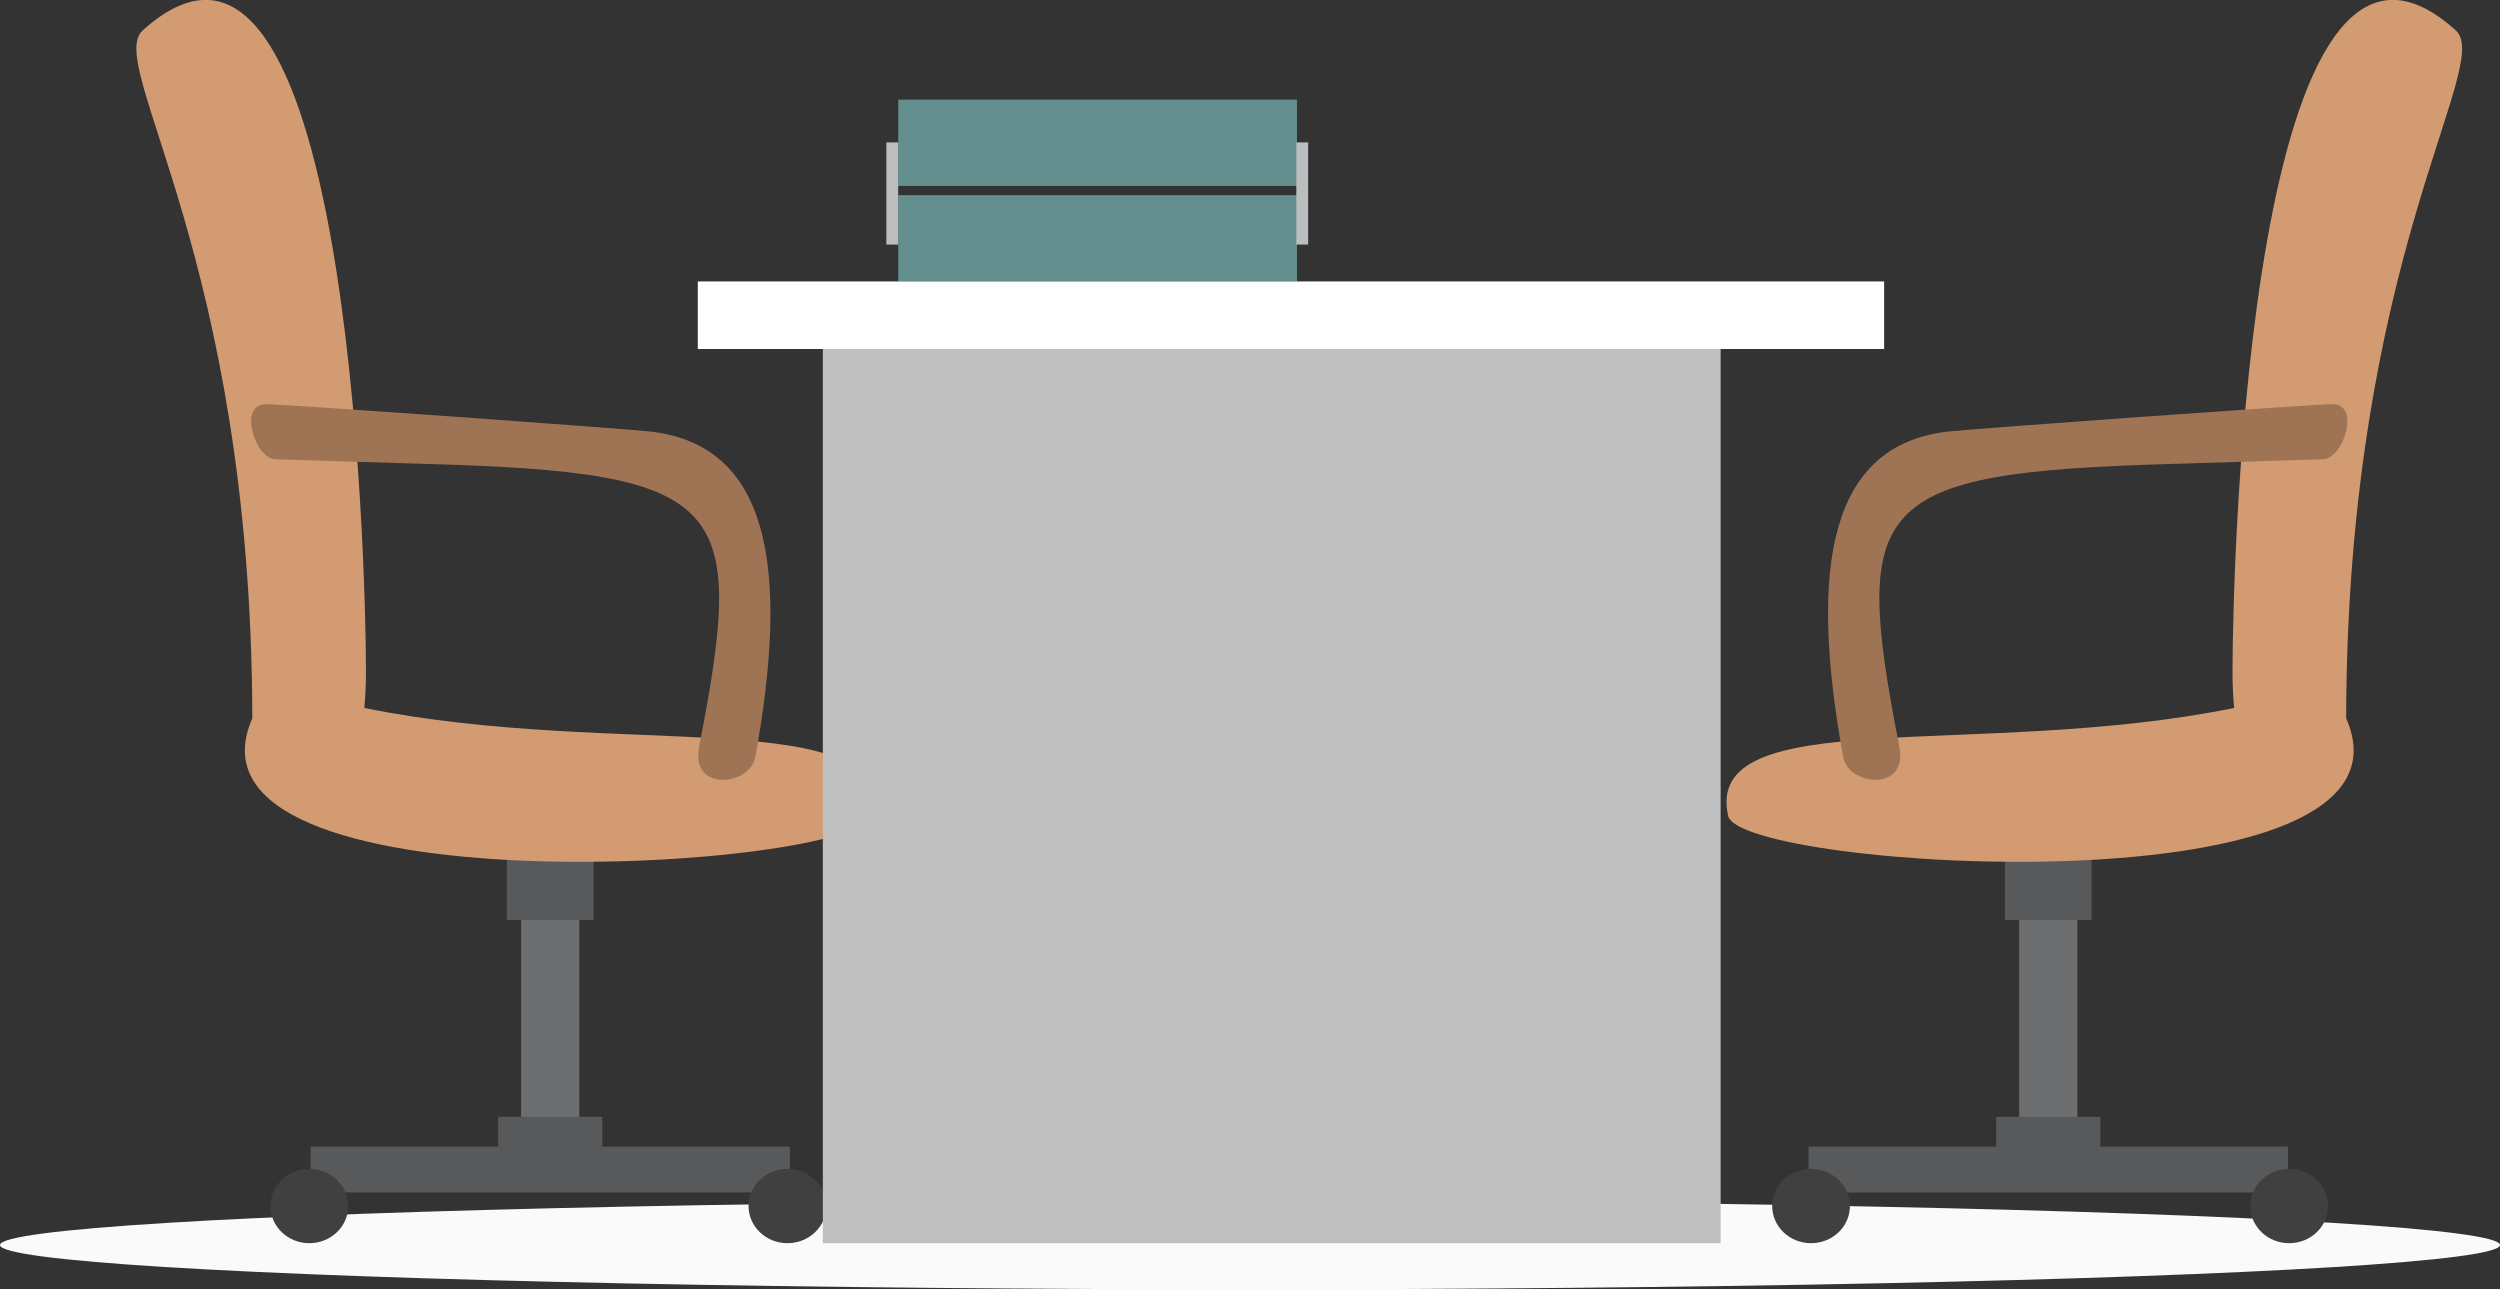 <svg xmlns="http://www.w3.org/2000/svg" viewBox="0 0 771.72 398"><rect x="0" y="0" width="771.72" height="398" fill="#333333" stroke="none"/><defs><style>.cls-1{isolation:isolate;}.cls-2{fill:#fafafa;mix-blend-mode:multiply;}.cls-3{fill:#638f8e;}.cls-4{fill:#bbbdbf;}.cls-5{fill:#6d6e70;}.cls-6{fill:#58595b;}.cls-7{fill:#404041;}.cls-11,.cls-7,.cls-8{fill-rule:evenodd;}.cls-8{fill:#d29b71;}.cls-9{fill:#bfbfbf;}.cls-10{fill:#fff;}.cls-11{fill:#9e7455;}</style></defs><title>table chair0</title><g class="cls-1"><g id="Layer_2" data-name="Layer 2"><g id="Layer_1-2" data-name="Layer 1"><ellipse id="shadow" class="cls-2" cx="385.86" cy="384.32" rx="385.86" ry="13.68"/><rect class="cls-3" x="277.27" y="60.25" width="123.09" height="26.63"/><rect class="cls-3" x="277.27" y="30.76" width="123.09" height="26.63"/><rect class="cls-4" x="273.61" y="43.96" width="3.65" height="31.54"/><rect class="cls-4" x="400.16" y="43.96" width="3.65" height="31.54"/><rect class="cls-5" x="160.86" y="276.33" width="17.97" height="72.26"/><rect class="cls-6" x="153.79" y="344.76" width="32.12" height="18.35"/><rect class="cls-6" x="95.87" y="353.94" width="147.96" height="14.15"/><path class="cls-7" d="M95.49,383.76c6.63,0,12-5.15,12-11.47s-5.41-11.47-12-11.47-12,5.15-12,11.47S88.85,383.76,95.49,383.76Z"/><path class="cls-7" d="M243.07,383.76c6.64,0,12.05-5.15,12.05-11.47s-5.41-11.47-12.05-11.47-12,5.15-12,11.47S236.44,383.76,243.07,383.76Z"/><rect class="cls-6" x="156.47" y="255.3" width="26.76" height="28.67"/><path class="cls-8" d="M77.89,221.74c-26.69,60.42,187,46.75,190.77,30.13,7.91-35.06-77.51-17.35-156.2-33.33.33-3.32.51-7,.51-11.16,0-33.57-5.5-255.28-68.92-198C32.27,20.06,77.62,79.16,77.89,221.74Z"/><rect class="cls-9" x="254" y="99.94" width="277.14" height="283.82"/><rect class="cls-10" x="215.4" y="86.88" width="366.21" height="20.85"/><path class="cls-11" d="M200.06,133.14c37.49,3.78,43.78,41.79,33.1,100.55-1.63,8.93-20.07,10.86-17.36-3.07,14.73-75.66,9.12-84.78-84.11-87.41-13.22-.37-34.91-1.09-46.67-1.44-6.31-.19-11.67-17.08-2.91-17C88.2,124.77,189.89,132.12,200.06,133.14Z"/><rect class="cls-5" x="623.29" y="276.33" width="17.97" height="72.26"/><rect class="cls-6" x="616.22" y="344.76" width="32.12" height="18.35"/><rect class="cls-6" x="558.3" y="353.94" width="147.96" height="14.15"/><path class="cls-7" d="M706.64,383.76c6.63,0,12-5.15,12-11.47s-5.41-11.47-12-11.47-12,5.15-12,11.47S700,383.76,706.64,383.76Z"/><path class="cls-7" d="M559.05,383.76c6.63,0,12-5.15,12-11.47s-5.41-11.47-12-11.47-12,5.15-12,11.47S552.42,383.76,559.05,383.76Z"/><rect class="cls-6" x="618.89" y="255.3" width="26.76" height="28.67"/><path class="cls-8" d="M724.23,221.74c26.7,60.42-187,46.75-190.77,30.13-7.91-35.06,77.51-17.35,156.2-33.33-.33-3.32-.51-7-.51-11.16,0-33.57,5.5-255.28,68.92-198C769.85,20.06,724.5,79.16,724.23,221.74Z"/><path class="cls-11" d="M602.07,133.14c-37.5,3.78-43.79,41.79-33.1,100.55,1.62,8.93,20.06,10.86,17.35-3.07-14.73-75.66-9.12-84.78,84.12-87.41,13.21-.37,34.9-1.09,46.66-1.44,6.31-.19,11.68-17.08,2.91-17C713.93,124.77,612.23,132.12,602.07,133.14Z"/></g></g></g></svg>